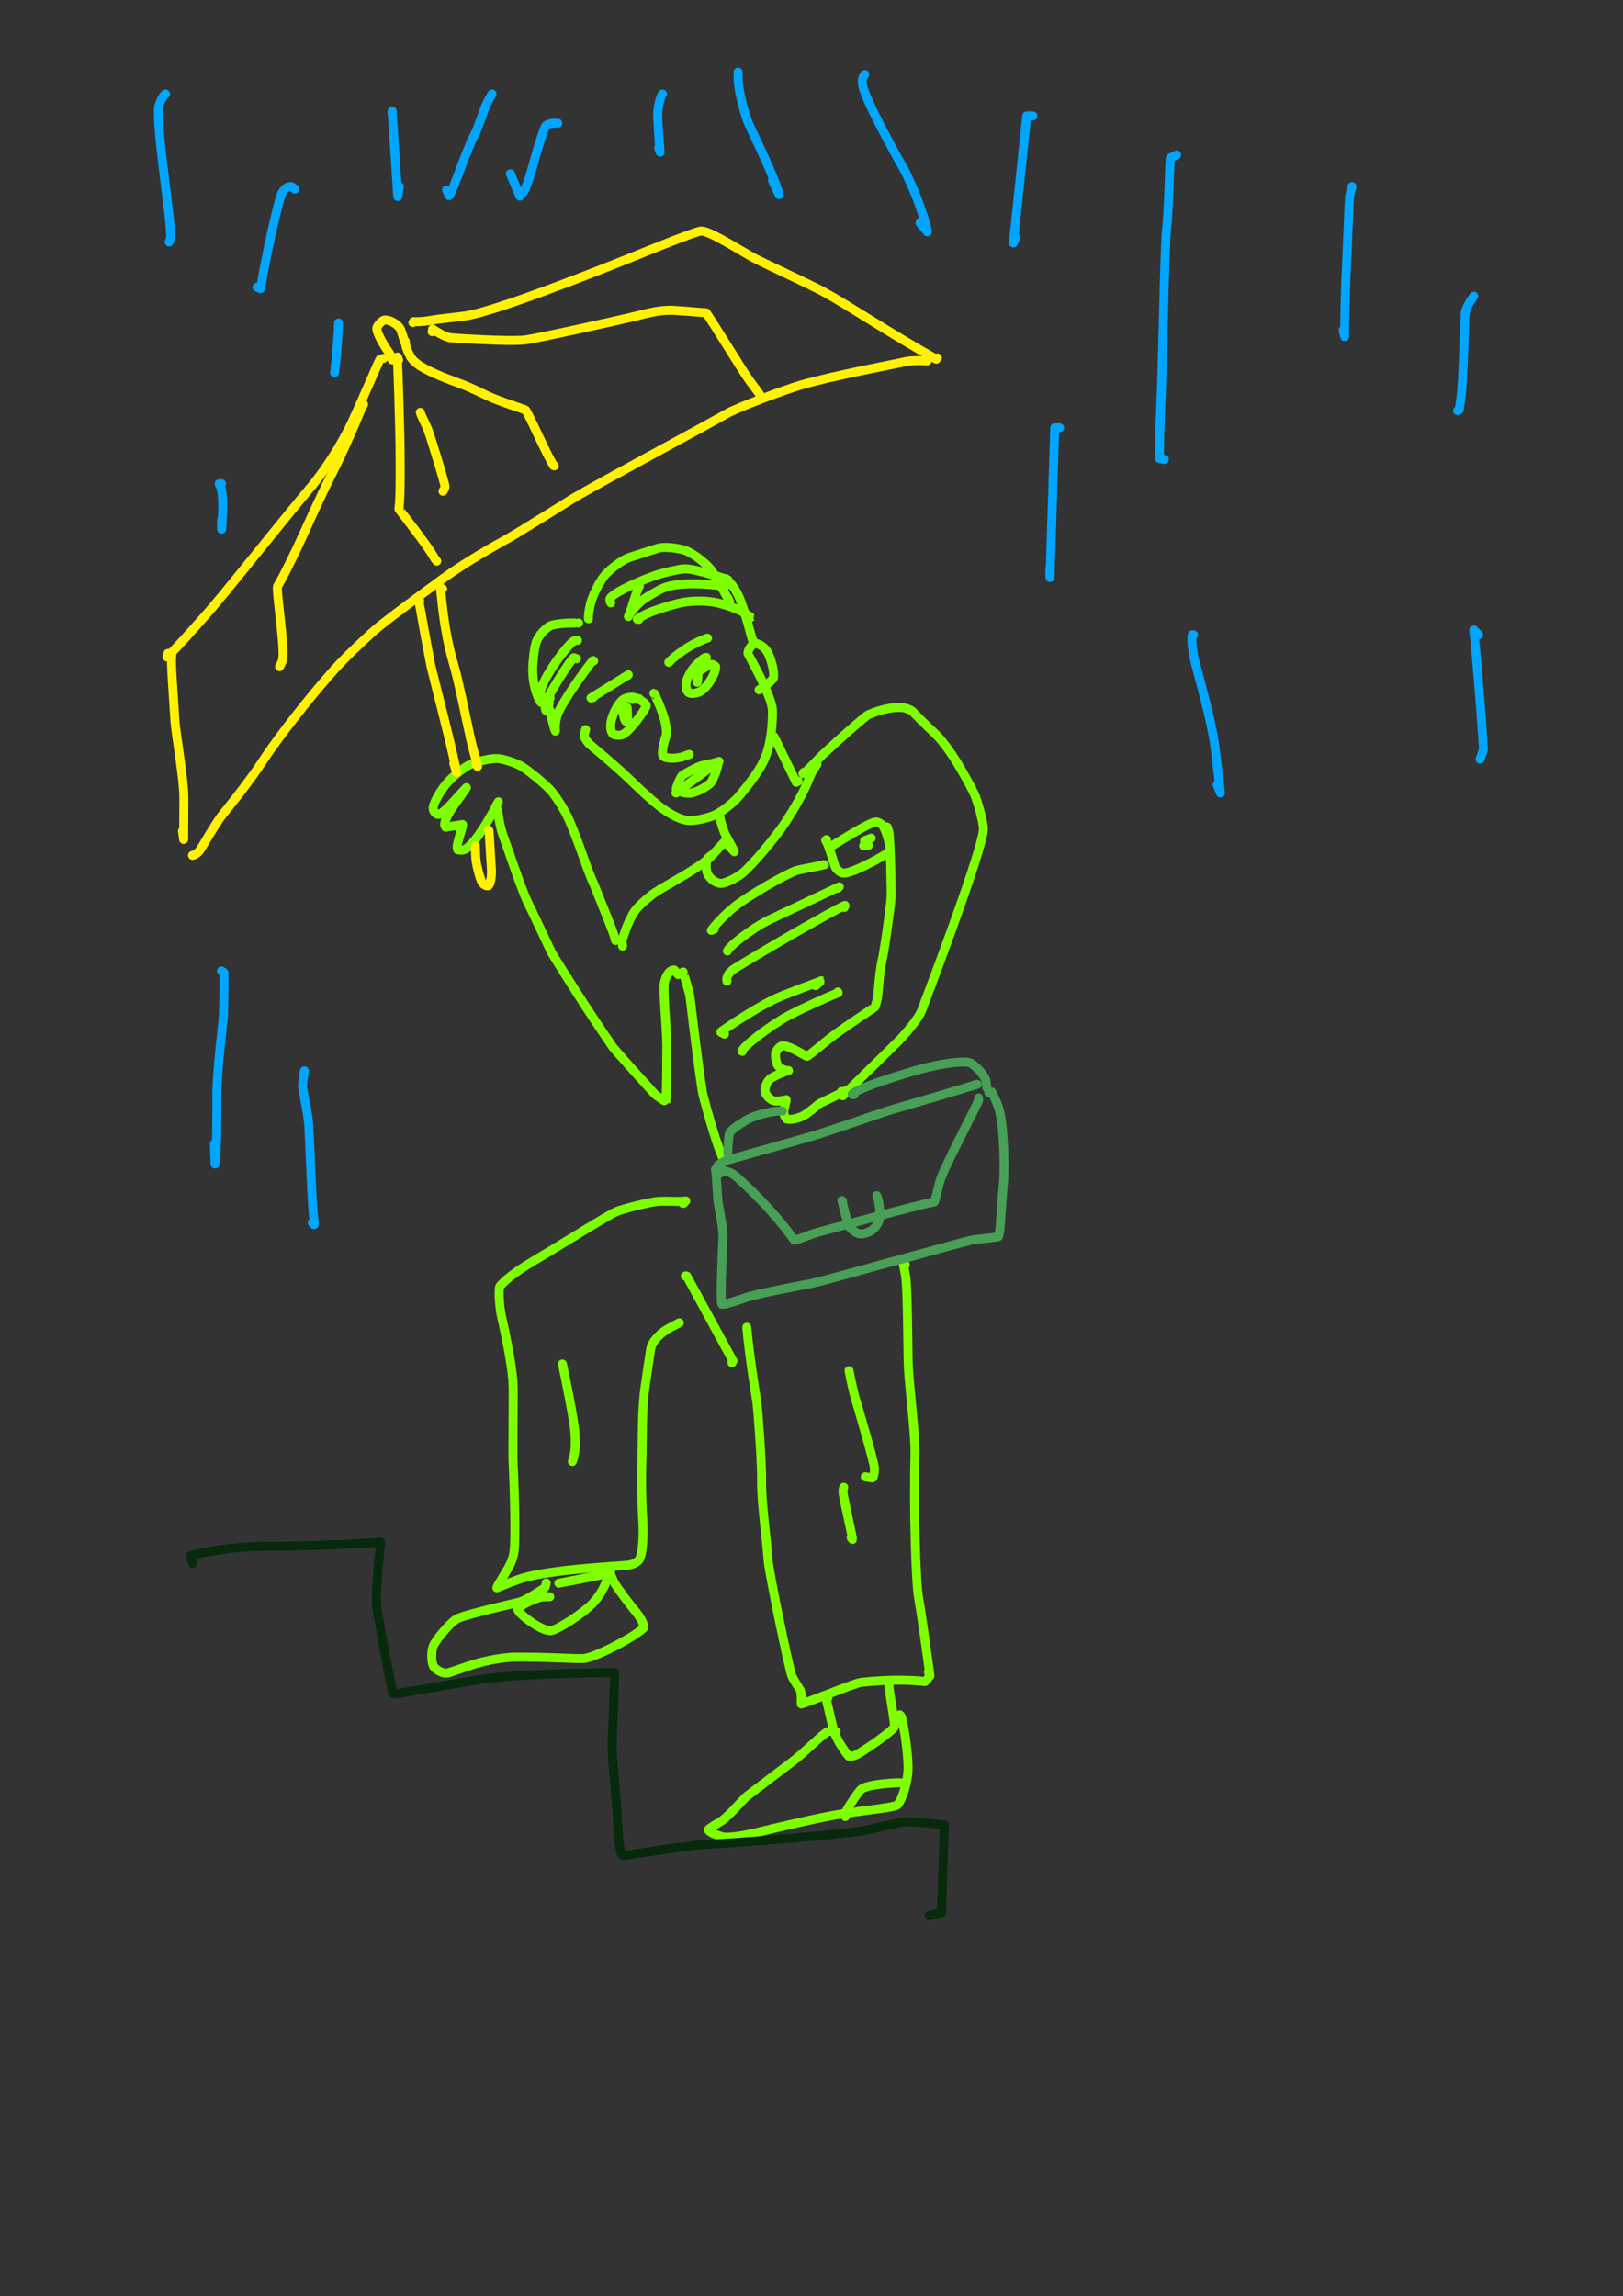 <?xml version="1.0" encoding="UTF-8" standalone="no"?>
<!DOCTYPE svg PUBLIC "-//W3C//DTD SVG 1.1//EN" "http://www.w3.org/Graphics/SVG/1.1/DTD/svg11.dtd">
<svg width="64.20" height="90.84" viewBox="0.00 0.00 535.00 757.00" xmlns="http://www.w3.org/2000/svg" xmlns:xlink="http://www.w3.org/1999/xlink">
<rect x="0.00" y="0.00" width="535.00" height="757.00" fill="#333333" stroke="none"/>
<g stroke-linecap="round" id="30">
<path d="M190.58,205.42 C190.58,205.42 190.75,205.39 190.75,205.39 C190.76,205.39 185.42,205.21 181.93,206.10 C180.38,206.51 177.59,209.18 176.70,211.86 C176.10,213.72 175.61,218.45 175.59,220.55 C175.58,226.21 177.40,230.55 178.30,231.55 C178.30,231.55 180.35,230.72 180.35,230.72" fill="none" stroke="rgb(126, 255, 0)" stroke-width="2.96" stroke-opacity="1.00" stroke-linejoin="round"/>
<path d="M190.36,211.11 C189.85,211.05 189.37,211.13 188.93,211.45 C187.77,212.31 184.82,215.84 182.52,219.30 C179.92,223.26 178.15,226.73 178.15,228.36 C178.17,229.13 178.61,229.80 179.23,230.28 C179.23,230.28 181.33,230.12 181.33,230.12" fill="none" stroke="rgb(126, 255, 0)" stroke-width="2.96" stroke-opacity="1.00" stroke-linejoin="round"/>
<path d="M190.05,217.17 C190.05,217.17 189.16,216.83 189.16,216.83 C188.47,216.89 180.82,228.86 179.84,231.72 C179.59,232.47 179.63,233.14 179.91,234.23 C179.91,234.23 181.39,234.41 181.39,234.41" fill="none" stroke="rgb(126, 255, 0)" stroke-width="2.96" stroke-opacity="1.00" stroke-linejoin="round"/>
<path d="M195.68,217.93 C195.68,217.93 195.66,217.84 195.66,217.84 C195.66,217.84 195.56,217.77 195.56,217.77 C195.56,217.77 195.37,217.81 195.37,217.81 C195.21,217.93 187.65,227.83 184.35,234.19 C182.71,237.38 183.02,240.82 183.08,241.03 C182.43,239.60 180.81,232.86 180.82,232.70 C180.83,232.57 180.90,232.29 181.04,231.88" fill="none" stroke="rgb(126, 255, 0)" stroke-width="2.96" stroke-opacity="1.00" stroke-linejoin="round"/>
<path d="M193.98,204.00 C193.86,203.52 194.07,201.35 194.64,199.09 C195.42,196.08 197.74,191.44 199.62,189.36 C201.62,187.22 205.18,184.61 207.17,183.87 C207.55,183.73 216.63,180.80 217.16,180.67 C219.54,180.10 224.19,180.83 226.07,181.53 C228.58,182.49 232.57,185.60 234.19,187.63 C235.55,189.38 238.00,193.63 240.51,198.46 C240.51,198.46 239.97,197.14 239.97,197.14" fill="none" stroke="rgb(126, 255, 0)" stroke-width="2.96" stroke-opacity="1.00" stroke-linejoin="round"/>
<path d="M201.34,198.75 C201.04,198.09 200.93,197.69 201.08,197.36 C202.08,195.31 211.68,191.17 216.14,189.66 C218.76,188.79 223.47,187.68 225.52,187.53 C229.31,187.33 241.26,191.55 241.25,191.58 C241.25,191.58 241.00,191.64 241.00,191.64" fill="none" stroke="rgb(126, 255, 0)" stroke-width="2.96" stroke-opacity="1.00" stroke-linejoin="round"/>
<path d="M210.76,193.24 C210.16,193.63 207.94,201.36 207.59,202.24 C207.53,202.40 207.37,202.75 207.13,203.26 C207.21,202.66 209.41,199.77 211.62,197.98 C213.04,196.84 216.96,194.55 218.99,193.74 C223.18,192.12 231.39,192.12 238.97,193.30 C238.97,193.30 238.67,193.09 238.67,193.09" fill="none" stroke="rgb(126, 255, 0)" stroke-width="2.96" stroke-opacity="1.00" stroke-linejoin="round"/>
<path d="M210.60,204.21 C210.60,204.21 210.06,204.14 210.06,204.14 C210.52,203.68 212.92,202.32 215.63,201.35 C218.64,200.30 221.37,199.47 223.95,198.83 C227.27,198.06 232.65,197.81 236.85,198.84 C240.64,199.83 244.17,201.10 246.30,202.66 C246.66,202.93 247.49,203.55 247.47,203.58 C247.47,203.58 247.26,203.23 247.26,203.23" fill="none" stroke="rgb(126, 255, 0)" stroke-width="2.96" stroke-opacity="1.00" stroke-linejoin="round"/>
<path d="M239.95,191.15 C239.95,191.15 239.35,190.84 239.35,190.84 C239.35,190.84 239.33,190.75 239.33,190.75 C240.78,191.99 242.61,194.42 243.70,197.00 C245.77,201.98 247.99,211.18 248.30,212.03 C248.30,212.03 248.20,211.11 248.20,211.11" fill="none" stroke="rgb(126, 255, 0)" stroke-width="2.96" stroke-opacity="1.00" stroke-linejoin="round"/>
<path d="M193.03,240.53 C192.68,241.70 192.53,242.48 192.65,242.91 C192.81,243.46 193.62,244.68 194.22,245.25 C194.49,245.50 202.65,252.20 207.90,257.28 C211.82,261.06 214.27,263.32 217.21,265.68 C220.34,268.16 223.84,270.02 226.28,270.43 C228.70,270.80 233.04,269.80 235.56,268.72 C238.13,267.56 241.99,264.48 243.99,262.02 C249.56,255.16 251.98,251.64 253.34,246.35 C254.22,242.81 254.69,238.38 254.63,234.23 C254.52,229.46 246.64,215.81 246.57,215.53 C246.38,214.46 247.71,212.59 248.61,212.22 C249.62,211.85 251.69,213.01 252.83,214.72 C254.07,216.67 255.40,221.63 254.94,223.46 C254.77,224.00 253.48,225.18 252.46,225.92 C252.13,226.14 251.39,226.65 250.23,227.43" fill="none" stroke="rgb(126, 255, 0)" stroke-width="2.96" stroke-opacity="1.00" stroke-linejoin="round"/>
<path d="M220.45,218.36 C222.17,216.51 225.41,214.10 228.65,212.35 C230.78,211.22 232.97,210.42 233.22,210.38 C233.22,210.38 232.96,210.43 232.96,210.43" fill="none" stroke="rgb(126, 255, 0)" stroke-width="2.96" stroke-opacity="1.00" stroke-linejoin="round"/>
<path d="M195.56,229.94 C195.56,229.94 194.80,230.10 194.80,230.10 C194.80,230.10 207.12,222.46 207.12,222.46 C207.12,222.46 206.86,222.71 206.86,222.71" fill="none" stroke="rgb(126, 255, 0)" stroke-width="2.96" stroke-opacity="1.00" stroke-linejoin="round"/>
<path d="M210.62,230.30 C210.62,230.30 210.15,230.40 210.15,230.40 C210.12,230.39 209.54,230.06 209.25,229.98 C207.74,229.58 205.86,230.10 204.92,231.02 C203.77,232.18 202.13,234.92 201.53,237.41 C201.04,239.58 201.35,241.38 202.08,242.00 C202.65,242.44 204.46,242.52 205.29,242.15 C207.81,240.96 213.24,233.19 213.06,232.57 C212.72,231.71 210.54,230.37 210.27,230.38 C210.08,230.39 209.47,230.45 208.43,230.58" fill="none" stroke="rgb(126, 255, 0)" stroke-width="2.96" stroke-opacity="1.00" stroke-linejoin="round"/>
<path d="M206.12,233.19 C206.12,233.19 205.42,233.21 205.42,233.21 C205.16,233.81 205.63,236.98 206.13,237.63 C206.33,237.88 206.71,238.06 206.95,238.10 C206.95,238.10 206.73,233.32 206.73,233.32 C206.64,233.22 206.34,235.91 206.42,236.21 C206.47,236.42 206.67,236.97 207.01,237.87" fill="none" stroke="rgb(126, 255, 0)" stroke-width="2.96" stroke-opacity="1.00" stroke-linejoin="round"/>
<path d="M232.83,216.81 C232.83,216.81 232.81,216.73 232.81,216.73 C232.42,216.62 231.26,217.41 228.94,219.80 C227.96,220.84 226.56,223.35 226.20,224.92 C225.91,226.27 226.34,227.87 227.04,228.35 C227.81,228.84 229.91,228.60 231.15,227.77 C234.05,225.74 236.16,221.01 235.89,219.73 C235.37,219.24 234.75,218.93 234.21,219.02 C233.90,219.08 232.11,220.20 231.04,220.89" fill="none" stroke="rgb(126, 255, 0)" stroke-width="2.96" stroke-opacity="1.00" stroke-linejoin="round"/>
<path d="M230.09,220.56 C230.10,222.30 230.08,223.28 229.99,223.92 C229.93,224.26 229.88,224.59 229.83,224.93" fill="none" stroke="rgb(126, 255, 0)" stroke-width="2.96" stroke-opacity="1.00" stroke-linejoin="round"/>
<path d="M215.55,228.56 C215.55,228.56 215.63,228.54 215.63,228.54 C215.69,228.55 217.52,232.50 218.57,235.62 C219.65,238.92 219.83,241.42 219.57,242.47 C219.01,244.24 218.08,247.56 218.44,248.94 C218.80,250.17 222.99,250.38 226.07,249.11 C226.28,249.03 226.66,248.89 227.19,248.72" fill="none" stroke="rgb(126, 255, 0)" stroke-width="2.96" stroke-opacity="1.00" stroke-linejoin="round"/>
<path d="M222.98,261.38 C222.98,261.38 222.81,261.41 222.81,261.41 C222.81,261.41 236.51,251.25 236.51,251.25 C236.51,251.25 236.29,251.30 236.29,251.30" fill="none" stroke="rgb(126, 255, 0)" stroke-width="2.96" stroke-opacity="1.00" stroke-linejoin="round"/>
<path d="M223.24,260.09 C223.24,260.09 222.90,260.13 222.90,260.13 C223.05,259.25 224.08,256.65 224.81,255.73 C225.08,255.41 229.64,252.86 231.33,252.39 C233.49,251.98 236.08,251.43 237.02,251.02 C236.81,251.35 236.69,251.68 236.61,252.21 C236.36,253.76 235.08,257.15 234.21,258.16 C233.30,259.12 229.59,261.46 227.07,261.52 C226.66,261.53 226.00,261.45 225.08,261.29" fill="none" stroke="rgb(126, 255, 0)" stroke-width="2.96" stroke-opacity="1.00" stroke-linejoin="round"/>
<path d="M237.17,268.45 C237.17,268.45 237.15,268.36 237.15,268.36 C236.96,268.38 237.96,272.61 238.99,274.91 C239.38,275.79 241.53,279.45 242.04,280.77 C242.04,280.77 239.32,277.87 239.32,277.87" fill="none" stroke="rgb(126, 255, 0)" stroke-width="2.96" stroke-opacity="1.00" stroke-linejoin="round"/>
<path d="M239.32,277.87 C239.07,277.80 238.92,277.76 238.86,277.74 C238.80,277.72 238.74,277.69 238.70,277.65 C238.45,277.90 235.79,280.78 234.61,282.10 C231.00,285.97 219.22,291.97 215.80,294.33 C213.45,295.97 210.47,298.66 209.28,300.30 C206.84,303.77 205.07,310.01 205.06,310.24 C205.06,310.47 205.11,311.03 205.22,311.89" fill="none" stroke="rgb(126, 255, 0)" stroke-width="2.96" stroke-opacity="1.00" stroke-linejoin="round"/>
<path d="M202.89,310.04 C202.93,308.89 197.59,296.22 195.75,291.43 C193.38,286.46 191.72,280.10 187.82,270.83 C186.28,267.21 183.32,262.54 181.38,260.40 C179.27,258.12 173.93,253.80 171.85,252.60 C169.81,251.45 165.91,250.19 163.96,250.08 C162.02,249.99 157.33,250.92 154.97,252.05 C152.45,253.29 149.19,255.97 147.20,258.31 C145.24,260.65 143.06,264.23 142.79,266.26 C142.67,267.34 143.73,268.74 144.79,268.45 C146.75,267.85 152.59,260.64 153.76,259.65 C153.63,259.97 150.90,263.73 149.58,265.57 C145.84,271.01 146.51,272.23 146.91,272.69 C146.91,272.69 152.49,271.83 152.49,271.83 C152.67,272.39 150.71,277.52 150.68,279.12 C150.67,279.40 150.74,279.75 150.89,280.15 C152.23,280.40 153.01,280.30 153.87,279.64 C157.12,277.10 160.45,271.61 164.29,264.33 C164.29,264.33 163.43,265.80 163.43,265.80" fill="none" stroke="rgb(126, 255, 0)" stroke-width="2.96" stroke-opacity="1.00" stroke-linejoin="round"/>
<path d="M164.05,267.08 C164.64,271.97 165.45,274.59 166.52,277.36 C167.28,279.39 171.78,292.91 173.83,297.21 C177.03,303.69 181.19,312.91 182.13,314.59 C194.05,333.74 199.18,341.01 201.99,345.16 C202.88,346.36 213.65,358.32 215.62,360.46 C216.60,361.51 219.46,363.16 219.47,363.14 C219.76,361.95 219.81,345.00 219.81,344.97 C219.85,339.79 218.42,326.41 219.06,323.70 C220.02,319.88 222.08,319.53 222.36,319.84 C222.49,319.99 222.88,320.47 223.54,321.27" fill="none" stroke="rgb(126, 255, 0)" stroke-width="2.96" stroke-opacity="1.00" stroke-linejoin="round"/>
<path d="M255.20,243.03 C255.20,243.03 255.17,242.88 255.17,242.88 C255.17,242.88 262.47,257.91 262.47,257.91 C262.47,257.91 263.11,257.53 263.11,257.53" fill="none" stroke="rgb(126, 255, 0)" stroke-width="2.96" stroke-opacity="1.00" stroke-linejoin="round"/>
<path d="M269.29,252.05 C269.26,252.13 267.55,254.51 267.16,255.54 C264.93,261.51 261.51,267.00 259.22,270.61 C256.00,275.58 248.64,284.48 244.80,287.80 C243.15,289.21 239.42,291.06 237.92,291.22 C236.22,291.35 234.03,289.86 233.22,288.04 C232.47,286.28 232.76,283.35 233.51,282.74 C233.66,282.62 234.16,282.24 235.00,281.62" fill="none" stroke="rgb(126, 255, 0)" stroke-width="2.96" stroke-opacity="1.00" stroke-linejoin="round"/>
<path d="M264.95,254.58 C264.95,254.58 264.67,255.05 264.67,255.05 C265.41,254.86 269.22,250.66 271.15,248.83 C276.80,243.50 285.26,236.08 286.15,235.66 C290.44,233.76 295.08,232.92 297.76,233.30 C298.43,233.42 300.15,233.94 300.63,234.40 C301.42,235.17 306.08,239.92 307.83,241.48 C310.16,243.65 312.66,246.91 315.28,251.10 C317.32,254.40 320.75,260.52 321.62,262.84 C322.60,265.51 324.06,270.82 324.17,273.11 C324.38,279.36 303.94,332.74 303.81,333.11 C302.75,336.05 297.45,341.91 296.39,342.97 C295.87,343.48 278.29,360.78 277.82,361.23 C277.82,361.23 277.34,359.83 277.34,359.83" fill="none" stroke="rgb(126, 255, 0)" stroke-width="2.96" stroke-opacity="1.00" stroke-linejoin="round"/>
<path d="M292.53,272.75 C292.53,272.75 292.30,272.59 292.30,272.59 C292.54,272.98 292.83,273.58 292.97,274.15 C293.48,276.33 293.86,293.90 293.73,295.88 C293.45,299.79 291.49,313.72 290.75,316.67 C289.86,320.29 289.53,327.56 289.21,329.15 C289.14,329.47 288.56,331.65 288.51,331.85 C288.41,332.12 277.58,339.04 272.95,342.76 C271.01,344.37 266.79,347.85 266.08,348.22 C265.71,348.40 259.60,344.08 257.52,344.87 C256.81,345.17 255.81,346.44 255.66,347.23 C255.50,348.18 255.83,350.51 256.44,351.32 C257.07,352.11 258.48,352.97 259.92,352.93 C258.58,353.29 254.76,354.83 253.70,355.82 C252.50,357.00 251.93,359.16 252.29,360.25 C252.71,361.40 254.29,362.89 255.40,362.97 C256.46,363.03 257.74,362.86 259.15,362.52 C259.23,362.93 258.30,365.58 258.37,366.84 C258.42,367.62 258.76,368.30 259.28,368.89 C260.63,369.36 263.86,368.52 265.47,367.44 C268.19,365.56 269.88,363.95 269.90,363.94 C270.12,363.83 278.47,359.77 279.15,359.43 C279.38,359.32 279.68,359.19 280.06,359.07" fill="none" stroke="rgb(126, 255, 0)" stroke-width="2.96" stroke-opacity="1.00" stroke-linejoin="round"/>
<path d="M224.91,321.10 C224.91,321.10 225.18,320.43 225.18,320.43 C225.18,320.38 227.09,326.54 227.47,328.79 C228.60,338.39 231.11,358.59 231.79,361.21 C233.31,366.93 235.60,375.14 237.66,380.34 C237.78,380.67 238.00,381.17 238.31,381.86" fill="none" stroke="rgb(126, 255, 0)" stroke-width="2.96" stroke-opacity="1.00" stroke-linejoin="round"/>
<path d="M235.41,306.30 C235.41,306.30 234.48,306.70 234.48,306.70 C236.24,304.28 239.88,300.60 243.00,298.24 C247.26,295.04 258.83,288.23 262.56,286.98 C263.91,286.54 270.86,285.40 271.55,285.04 C271.55,285.04 271.73,285.09 271.73,285.09" fill="none" stroke="rgb(126, 255, 0)" stroke-width="2.96" stroke-opacity="1.00" stroke-linejoin="round"/>
<path d="M239.77,313.50 C240.43,311.85 247.88,306.07 253.18,303.43 C255.40,302.33 271.30,294.91 276.65,292.34 C276.65,292.34 276.18,292.81 276.18,292.81" fill="none" stroke="rgb(126, 255, 0)" stroke-width="2.96" stroke-opacity="1.00" stroke-linejoin="round"/>
<path d="M239.63,323.49 C239.39,322.50 239.79,321.01 241.72,319.58 C242.64,318.91 258.27,309.62 261.42,307.87 C266.93,304.74 277.82,298.54 278.54,298.49 C278.54,298.49 278.32,299.14 278.32,299.14" fill="none" stroke="rgb(126, 255, 0)" stroke-width="2.96" stroke-opacity="1.00" stroke-linejoin="round"/>
<path d="M238.83,340.92 C238.83,340.92 237.58,340.27 237.58,340.27 C237.53,340.06 249.17,332.20 255.64,329.22 C259.87,327.29 270.86,323.40 270.76,323.32 C270.76,323.32 268.85,324.93 268.85,324.93" fill="none" stroke="rgb(126, 255, 0)" stroke-width="2.96" stroke-opacity="1.00" stroke-linejoin="round"/>
<path d="M244.70,346.59 C244.70,346.59 244.58,346.51 244.58,346.51 C244.98,344.92 254.12,337.91 259.75,334.92 C264.88,332.21 272.57,328.78 276.27,327.29 C276.27,327.29 276.18,327.03 276.18,327.03" fill="none" stroke="rgb(126, 255, 0)" stroke-width="2.96" stroke-opacity="1.00" stroke-linejoin="round"/>
<path d="M272.46,276.77 C272.46,276.77 272.16,276.99 272.16,276.99 C273.27,278.56 275.08,285.44 275.38,285.91 C276.10,286.98 277.05,287.70 277.96,287.82 C280.92,288.05 292.01,281.92 293.09,280.80 C293.85,279.93 292.41,274.53 291.15,272.38 C290.74,271.71 289.53,270.99 288.86,270.97 C286.38,271.02 275.49,278.22 273.29,279.41 C273.29,279.41 273.97,278.77 273.97,278.77" fill="none" stroke="rgb(126, 255, 0)" stroke-width="2.96" stroke-opacity="1.00" stroke-linejoin="round"/>
<path d="M287.19,276.31 C287.19,276.31 284.97,277.16 284.97,277.16 C284.97,277.16 286.25,278.70 286.25,278.70 C286.25,278.70 284.66,278.81 284.66,278.81 C284.66,278.81 285.85,278.37 285.85,278.37" fill="none" stroke="rgb(126, 255, 0)" stroke-width="2.96" stroke-opacity="1.00" stroke-linejoin="round"/>
<path d="M225.40,396.65 C225.40,396.65 225.12,396.70 225.12,396.70 C225.12,396.70 226.07,395.92 226.07,395.92 C224.54,396.25 219.39,395.86 217.02,396.06 C213.38,396.38 204.93,398.69 203.32,399.37 C200.06,400.76 187.39,408.90 176.35,415.41 C172.20,417.89 167.37,421.00 164.82,423.99 C164.18,424.81 164.69,431.10 165.23,433.56 C167.44,443.42 169.04,451.85 169.16,457.38 C169.22,460.10 168.99,479.35 169.13,482.11 C169.21,483.63 169.87,496.94 169.67,507.75 C169.57,512.49 169.20,514.25 166.72,518.31 C164.13,522.56 163.79,523.22 163.78,523.45 C164.21,523.29 168.60,521.44 171.74,520.41 C181.28,517.32 204.51,516.31 207.28,515.93 C209.33,515.63 210.47,514.65 210.87,513.85 C211.89,511.67 212.11,506.17 211.93,502.15 C211.80,499.64 211.22,491.51 211.64,479.39 C211.78,474.48 211.52,464.67 212.68,456.90 C212.98,454.92 214.35,445.39 214.52,444.53 C215.04,442.02 217.96,439.23 220.68,437.80 C221.77,437.23 222.86,436.66 223.94,436.08" fill="none" stroke="rgb(126, 255, 0)" stroke-width="2.96" stroke-opacity="1.00" stroke-linejoin="round"/>
<path d="M226.18,420.61 C226.18,420.61 225.90,420.66 225.90,420.66 C225.90,420.66 226.39,420.69 226.39,420.69 C226.39,420.69 241.62,448.68 241.62,448.68 C241.62,448.68 241.27,449.24 241.27,449.24" fill="none" stroke="rgb(126, 255, 0)" stroke-width="2.96" stroke-opacity="1.00" stroke-linejoin="round"/>
<path d="M246.15,437.57 C247.20,448.78 249.42,461.58 249.54,462.62 C249.88,465.62 251.15,482.11 251.05,488.05 C250.94,494.82 252.37,504.24 253.21,514.50 C253.50,518.36 260.00,549.86 261.02,552.49 C261.52,553.75 263.76,557.07 263.79,557.16 C264.26,558.23 264.10,561.67 264.09,561.73 C266.61,561.16 281.54,554.91 283.91,554.61 C293.64,553.55 300.98,553.87 304.88,554.36 C304.88,554.36 305.85,553.39 305.85,553.39" fill="none" stroke="rgb(126, 255, 0)" stroke-width="2.96" stroke-opacity="1.00" stroke-linejoin="round"/>
<path d="M298.42,417.00 C298.42,417.00 297.73,416.54 297.73,416.54 C297.92,417.51 298.46,420.24 298.55,420.90 C299.20,425.36 299.27,446.31 299.37,449.51 C299.57,455.82 301.74,472.68 301.61,479.19 C301.14,496.90 301.84,521.64 302.83,526.90 C303.66,531.31 306.24,550.10 306.56,552.45 C306.56,552.45 306.03,551.28 306.03,551.28" fill="none" stroke="rgb(126, 255, 0)" stroke-width="2.96" stroke-opacity="1.00" stroke-linejoin="round"/>
<path d="M278.12,490.31 C277.86,490.89 277.79,491.53 277.98,492.67 C278.77,497.22 281.15,507.22 281.03,507.50 C281.03,507.50 280.58,506.95 280.58,506.95" fill="none" stroke="rgb(126, 255, 0)" stroke-width="2.96" stroke-opacity="1.00" stroke-linejoin="round"/>
<path d="M279.88,451.86 C280.50,455.13 281.28,458.82 281.97,461.08 C282.18,461.74 288.26,482.20 288.27,484.13 C288.27,485.77 287.90,487.19 287.56,487.25 C287.56,487.25 285.23,486.86 285.23,486.86" fill="none" stroke="rgb(126, 255, 0)" stroke-width="2.96" stroke-opacity="1.00" stroke-linejoin="round"/>
<path d="M185.39,449.67 C186.61,455.25 188.99,467.14 189.47,471.70 C189.68,473.94 189.70,477.39 189.41,479.04 C189.31,479.59 189.06,480.52 188.67,481.82" fill="none" stroke="rgb(126, 255, 0)" stroke-width="2.96" stroke-opacity="1.00" stroke-linejoin="round"/>
<path d="M180.05,521.85 C179.90,522.59 179.77,523.32 179.42,523.55 C178.27,524.28 173.64,527.39 171.57,528.05 C169.91,528.56 152.81,532.30 150.41,533.79 C147.96,535.36 143.41,540.96 142.78,542.71 C141.97,545.06 142.30,548.40 142.96,549.42 C143.81,550.66 146.21,551.83 147.45,551.54 C149.47,551.04 153.69,549.38 157.05,548.41 C161.40,547.17 166.28,546.37 169.85,546.31 C180.13,546.19 190.91,547.01 192.69,546.73 C196.81,546.05 208.16,540.23 212.04,536.81 C212.69,536.19 211.44,533.49 209.18,530.84 C207.95,529.40 203.72,523.87 202.59,521.94 C202.53,521.85 200.26,516.77 200.22,516.83 C200.22,516.83 199.61,518.35 199.61,518.35" fill="none" stroke="rgb(126, 255, 0)" stroke-width="2.96" stroke-opacity="1.00" stroke-linejoin="round"/>
<path d="M200.24,518.53 C200.33,518.92 200.36,519.33 200.22,520.02 C199.62,522.95 197.27,526.60 195.35,528.59 C191.75,532.24 183.89,537.17 181.73,537.56 C179.55,537.89 174.87,534.85 172.34,532.61 C171.17,531.56 170.78,531.06 170.65,530.51 C171.20,529.29 175.94,527.17 178.06,526.59 C178.70,526.41 179.67,526.37 181.23,526.39" fill="none" stroke="rgb(126, 255, 0)" stroke-width="2.96" stroke-opacity="1.00" stroke-linejoin="round"/>
<path d="M184.52,521.88 C184.52,521.88 184.23,521.93 184.23,521.93 C185.54,521.68 188.73,521.06 190.63,520.69 C197.30,519.40 200.23,518.80 200.82,518.59 C201.07,518.49 201.23,518.35 201.29,518.16" fill="none" stroke="rgb(126, 255, 0)" stroke-width="2.96" stroke-opacity="1.00" stroke-linejoin="round"/>
<path d="M272.86,559.80 C272.86,559.80 272.51,559.57 272.51,559.57 C272.51,559.57 272.24,559.71 272.24,559.71 C273.40,564.38 274.48,569.48 274.88,570.68 C275.62,572.92 277.66,576.46 279.75,578.93 C280.94,579.15 281.92,578.84 284.01,577.49 C290.15,573.62 294.78,569.87 294.86,569.21 C294.95,568.08 293.11,557.03 293.05,556.35 C293.03,556.03 293.01,555.51 292.99,554.78" fill="none" stroke="rgb(126, 255, 0)" stroke-width="2.96" stroke-opacity="1.00" stroke-linejoin="round"/>
<path d="M275.60,570.88 C275.34,570.87 275.15,570.86 275.05,570.84 C274.80,570.80 273.55,570.63 272.94,570.84 C271.50,571.37 265.62,577.21 262.27,579.93 C260.54,581.33 246.29,591.98 245.74,592.55 C243.37,595.03 240.26,598.54 238.02,600.19 C236.09,601.34 233.85,602.71 233.47,603.18 C233.62,603.83 235.17,604.62 237.92,605.47 C239.82,606.02 244.34,605.29 248.91,604.25 C255.81,602.56 266.21,600.07 274.80,598.45 C283.38,596.86 294.38,596.06 295.74,595.06 C297.24,593.86 299.12,587.75 299.31,583.79 C299.52,578.07 297.71,567.43 297.10,565.95 C296.97,565.66 296.79,565.45 296.55,565.32" fill="none" stroke="rgb(126, 255, 0)" stroke-width="2.96" stroke-opacity="1.00" stroke-linejoin="round"/>
<path d="M297.97,587.97 C297.29,587.75 296.71,587.70 295.15,587.77 C290.47,588.01 285.60,588.65 283.91,589.87 C282.84,590.67 279.20,596.51 279.15,596.65 C279.03,597.00 278.96,598.07 278.65,598.86" fill="none" stroke="rgb(126, 255, 0)" stroke-width="2.96" stroke-opacity="1.00" stroke-linejoin="round"/>
<path d="M129.42,118.33 C129.42,118.33 129.24,118.63 129.24,118.63 C129.05,117.74 128.73,116.89 128.20,116.19 C126.14,113.42 124.27,109.68 124.19,108.31 C124.18,107.63 125.52,105.95 126.53,105.56 C127.63,105.16 130.72,106.35 131.94,108.42 C132.28,109.00 133.09,111.75 133.36,112.63" fill="none" stroke="rgb(255, 242, 0)" stroke-width="2.96" stroke-opacity="1.00" stroke-linejoin="round"/>
<path d="M126.40,118.15 C126.40,118.15 125.32,118.37 125.32,118.37 C124.97,118.68 119.94,130.74 116.02,139.21 C112.34,147.08 106.82,155.23 103.38,159.46 C92.34,172.54 73.44,196.57 67.99,202.55 C63.82,207.29 57.67,214.24 55.07,216.59 C55.07,216.59 55.37,215.39 55.37,215.39" fill="none" stroke="rgb(255, 242, 0)" stroke-width="2.96" stroke-opacity="1.00" stroke-linejoin="round"/>
<path d="M56.65,216.12 C56.16,217.68 57.28,230.49 57.67,237.74 C57.94,241.64 60.62,256.97 60.61,262.93 C60.59,266.61 60.55,273.52 60.54,276.74 C60.54,276.74 60.15,274.00 60.15,274.00" fill="none" stroke="rgb(255, 242, 0)" stroke-width="2.96" stroke-opacity="1.00" stroke-linejoin="round"/>
<path d="M136.12,106.33 C136.12,106.33 136.33,106.02 136.33,106.02 C136.26,106.04 138.82,106.24 142.97,105.45 C144.78,105.10 151.47,104.45 153.66,104.11 C163.21,102.59 193.57,90.70 206.54,85.50 C214.22,82.39 228.84,76.47 231.01,76.18 C233.27,75.91 241.10,80.80 248.00,84.77 C250.72,86.33 266.78,93.64 271.53,96.24 C279.77,100.73 293.78,110.14 308.63,118.42 C308.63,118.42 308.98,117.99 308.98,117.99" fill="none" stroke="rgb(255, 242, 0)" stroke-width="2.96" stroke-opacity="1.00" stroke-linejoin="round"/>
<path d="M63.46,281.99 C64.18,281.90 65.21,281.26 66.02,280.11 C66.40,279.58 71.38,270.98 73.19,268.75 C73.59,268.26 81.72,258.39 86.46,251.09 C90.26,245.30 96.50,237.03 103.54,228.49 C111.16,219.40 113.34,217.11 122.74,208.42 C126.10,205.33 138.71,196.11 145.87,190.87 C154.31,184.71 164.43,179.19 166.43,178.09 C171.38,175.38 185.80,166.17 189.23,164.12 C197.99,158.92 226.32,143.79 239.97,136.15 C244.17,133.94 258.38,128.60 263.96,126.94 C275.68,123.58 293.57,120.36 298.60,119.19 C300.45,118.76 304.40,118.88 305.65,118.96" fill="none" stroke="rgb(255, 242, 0)" stroke-width="2.96" stroke-opacity="1.00" stroke-linejoin="round"/>
<path d="M119.83,133.37 C119.83,133.37 119.78,133.11 119.78,133.11 C119.44,133.85 114.70,145.65 110.29,154.42 C104.88,165.06 100.07,176.15 98.44,179.58 C93.00,191.07 91.72,192.79 91.48,193.29 C90.98,194.42 93.80,212.64 93.24,217.07 C93.18,217.54 93.07,217.93 92.93,218.24 C92.89,218.34 92.63,218.85 92.15,219.78" fill="none" stroke="rgb(255, 242, 0)" stroke-width="2.96" stroke-opacity="1.00" stroke-linejoin="round"/>
<path d="M131.40,118.72 C131.40,118.72 131.05,117.71 131.05,117.71 C131.05,117.71 130.92,117.74 130.92,117.74 C131.26,121.33 131.69,138.69 131.86,146.26 C131.90,152.39 132.07,164.15 131.49,167.77 C131.47,167.94 140.67,179.38 143.23,184.00 C143.45,184.36 143.70,184.69 143.98,184.99" fill="none" stroke="rgb(255, 242, 0)" stroke-width="2.96" stroke-opacity="1.00" stroke-linejoin="round"/>
<path d="M138.55,135.94 C138.72,136.86 140.70,140.67 141.01,141.49 C141.79,143.53 146.74,159.48 146.69,160.40 C146.66,160.79 146.45,161.31 146.03,161.95" fill="none" stroke="rgb(255, 242, 0)" stroke-width="2.96" stroke-opacity="1.00" stroke-linejoin="round"/>
<path d="M133.63,112.56 C133.49,113.77 134.73,116.94 135.82,118.33 C138.01,121.04 143.23,123.39 152.32,126.71 C154.99,127.72 158.68,129.51 160.79,130.54 C164.62,132.33 171.88,134.59 173.16,135.11 C173.92,135.44 180.23,150.14 182.51,153.50 C182.51,153.50 182.71,153.57 182.71,153.57" fill="none" stroke="rgb(255, 242, 0)" stroke-width="2.96" stroke-opacity="1.00" stroke-linejoin="round"/>
<path d="M142.45,109.34 C142.45,109.34 142.63,108.49 142.63,108.49 C142.96,108.65 146.27,111.13 148.75,111.36 C149.01,111.39 167.86,112.72 173.27,112.04 C176.91,111.57 203.41,105.76 210.71,103.94 C215.88,102.62 219.15,102.01 223.26,102.40 C226.26,102.55 232.37,103.14 232.77,103.11 C234.30,105.14 244.72,122.12 246.53,124.70 C247.72,126.40 249.88,129.19 250.41,130.00 C250.56,130.22 250.61,130.41 250.57,130.55" fill="none" stroke="rgb(255, 242, 0)" stroke-width="2.96" stroke-opacity="1.00" stroke-linejoin="round"/>
<path d="M138.34,198.12 C138.34,198.12 138.21,198.15 138.21,198.15 C138.21,198.15 138.11,198.32 138.11,198.32 C138.32,199.70 141.69,217.90 142.11,219.81 C142.59,222.02 149.53,248.51 150.51,254.68 C150.51,254.68 149.60,251.65 149.60,251.65" fill="none" stroke="rgb(255, 242, 0)" stroke-width="2.96" stroke-opacity="1.00" stroke-linejoin="round"/>
<path d="M145.90,194.09 C145.90,194.09 145.27,194.63 145.27,194.63 C146.30,205.08 147.43,211.85 149.64,219.33 C151.55,225.81 154.74,242.80 156.19,247.87 C156.75,249.82 157.32,252.08 157.42,252.71 C157.42,252.71 157.00,251.99 157.00,251.99" fill="none" stroke="rgb(255, 242, 0)" stroke-width="2.96" stroke-opacity="1.00" stroke-linejoin="round"/>
<path d="M156.70,278.92 C156.72,282.03 156.85,283.80 157.22,285.42 C157.46,286.47 158.36,290.28 159.04,291.09 C159.81,291.96 160.52,292.09 160.95,292.03 C161.63,291.48 162.09,289.17 162.00,286.68 C161.65,281.85 161.28,274.20 161.23,274.01 C161.22,273.98 161.16,273.86 161.05,273.67" fill="none" stroke="rgb(255, 242, 0)" stroke-width="2.96" stroke-opacity="1.00" stroke-linejoin="round"/>
<path d="M445.67,61.51 C445.21,63.27 444.94,64.36 444.86,64.76 C444.76,65.29 443.95,86.57 443.79,88.91 C443.57,92.33 443.20,105.98 443.26,110.94 C443.26,110.94 442.78,108.80 442.78,108.80" fill="none" stroke="rgb(0, 165, 255)" stroke-width="2.96" stroke-opacity="1.00" stroke-linejoin="round"/>
<path d="M485.82,97.65 C484.58,99.25 483.36,101.38 483.01,103.03 C482.74,104.34 482.54,122.94 481.59,131.08 C481.44,132.38 481.16,134.19 481.00,135.08 C481.00,135.08 480.48,135.39 480.48,135.39" fill="none" stroke="rgb(0, 165, 255)" stroke-width="2.96" stroke-opacity="1.00" stroke-linejoin="round"/>
<path d="M487.43,209.28 C487.43,209.28 485.82,207.67 485.82,207.67 C487.64,226.07 489.05,246.68 489.00,246.93 C488.89,247.43 488.53,248.54 487.90,250.28" fill="none" stroke="rgb(0, 165, 255)" stroke-width="2.96" stroke-opacity="1.00" stroke-linejoin="round"/>
<path d="M393.47,209.28 C393.47,209.28 393.07,209.28 393.07,209.28 C392.55,210.28 393.26,215.44 393.80,217.72 C394.58,220.95 399.34,237.15 400.51,246.39 C401.00,250.46 401.90,257.98 402.30,261.43 C402.30,261.43 401.22,258.76 401.22,258.76" fill="none" stroke="rgb(0, 165, 255)" stroke-width="2.96" stroke-opacity="1.00" stroke-linejoin="round"/>
<path d="M387.85,51.07 C387.85,51.07 385.84,52.04 385.84,52.04 C385.48,52.57 385.28,70.19 384.51,76.03 C383.87,80.98 383.33,120.12 382.50,136.98 C382.13,144.89 382.24,150.25 382.24,151.16 C382.24,151.16 383.83,151.46 383.83,151.46" fill="none" stroke="rgb(0, 165, 255)" stroke-width="2.96" stroke-opacity="1.00" stroke-linejoin="round"/>
<path d="M349.30,141.02 C349.30,141.02 347.69,141.02 347.69,141.02 C347.69,141.02 346.11,190.40 346.11,190.40 C346.11,190.40 346.09,187.36 346.09,187.36" fill="none" stroke="rgb(0, 165, 255)" stroke-width="2.96" stroke-opacity="1.00" stroke-linejoin="round"/>
<path d="M340.47,38.22 C340.47,38.22 338.46,38.22 338.46,38.22 C338.46,38.22 334.04,80.09 334.04,80.09 C334.04,80.09 334.84,78.38 334.84,78.38" fill="none" stroke="rgb(0, 165, 255)" stroke-width="2.96" stroke-opacity="1.00" stroke-linejoin="round"/>
<path d="M285.05,24.57 C284.37,25.36 284.07,26.51 284.38,28.21 C285.31,32.99 294.13,49.00 297.87,55.62 C301.34,62.09 305.07,72.33 305.70,76.42 C305.70,76.42 303.26,73.51 303.26,73.51" fill="none" stroke="rgb(0, 165, 255)" stroke-width="2.96" stroke-opacity="1.00" stroke-linejoin="round"/>
<path d="M243.29,23.77 C243.30,23.82 243.30,23.96 243.29,24.17 C243.27,25.89 243.35,27.35 243.63,29.18 C244.16,32.52 245.57,37.98 246.83,40.90 C247.68,42.86 255.81,59.37 256.82,64.17 C256.82,64.17 254.64,59.43 254.64,59.43" fill="none" stroke="rgb(0, 165, 255)" stroke-width="2.96" stroke-opacity="1.00" stroke-linejoin="round"/>
<path d="M218.40,31.00 C217.96,31.16 216.80,34.71 216.79,37.84 C216.80,39.21 217.28,47.49 217.60,50.16 C217.60,50.16 217.13,48.80 217.13,48.80" fill="none" stroke="rgb(0, 165, 255)" stroke-width="2.96" stroke-opacity="1.00" stroke-linejoin="round"/>
<path d="M183.87,40.63 C181.98,40.56 180.63,40.78 179.99,41.44 C179.35,42.12 177.68,47.31 175.99,53.47 C174.21,59.95 172.85,63.80 171.35,64.65 C171.35,64.65 168.25,57.27 168.25,57.27" fill="none" stroke="rgb(0, 165, 255)" stroke-width="2.96" stroke-opacity="1.00" stroke-linejoin="round"/>
<path d="M162.18,31.00 C161.27,32.45 160.60,33.72 159.94,35.33 C159.31,36.86 157.67,42.09 156.40,44.48 C153.53,49.91 149.72,62.16 148.04,64.51 C148.04,64.51 147.23,62.63 147.23,62.63" fill="none" stroke="rgb(0, 165, 255)" stroke-width="2.96" stroke-opacity="1.00" stroke-linejoin="round"/>
<path d="M129.26,37.42 C129.26,37.42 129.26,36.62 129.26,36.62 C129.26,36.62 131.12,64.80 131.12,64.80 C131.12,64.80 131.67,61.51 131.67,61.51" fill="none" stroke="rgb(0, 165, 255)" stroke-width="2.96" stroke-opacity="1.00" stroke-linejoin="round"/>
<path d="M97.14,62.31 C96.78,61.95 96.21,61.51 95.70,61.51 C94.26,61.60 93.04,62.84 92.36,65.21 C88.63,78.76 86.06,94.14 85.89,95.16 C85.89,95.16 84.76,94.68 84.76,94.68" fill="none" stroke="rgb(0, 165, 255)" stroke-width="2.96" stroke-opacity="1.00" stroke-linejoin="round"/>
<path d="M54.57,31.00 C54.22,31.26 53.96,31.53 53.77,31.80 C53.12,32.77 52.31,34.71 52.24,35.68 C51.72,44.75 56.81,74.39 56.18,78.56 C56.13,78.86 55.99,79.27 55.75,79.77" fill="none" stroke="rgb(0, 165, 255)" stroke-width="2.96" stroke-opacity="1.00" stroke-linejoin="round"/>
<path d="M73.04,159.49 C73.04,159.49 72.24,159.49 72.24,159.49 C73.94,161.81 73.45,169.99 73.04,174.48 C73.04,174.48 73.04,171.53 73.04,171.53" fill="none" stroke="rgb(0, 165, 255)" stroke-width="2.96" stroke-opacity="1.00" stroke-linejoin="round"/>
<path d="M111.59,107.29 C111.59,107.29 111.59,106.48 111.59,106.48 C111.62,108.32 111.12,114.54 110.83,117.98 C110.67,119.69 110.44,121.82 110.31,122.85" fill="none" stroke="rgb(0, 165, 255)" stroke-width="2.96" stroke-opacity="1.00" stroke-linejoin="round"/>
<path d="M73.04,320.10 C73.04,320.10 73.85,320.70 73.85,320.70 C73.85,324.18 73.75,333.00 73.67,334.46 C73.49,337.86 71.60,351.73 71.48,360.28 C71.48,367.78 71.50,380.19 70.89,383.71 C70.89,383.71 70.68,377.05 70.68,377.05" fill="none" stroke="rgb(0, 165, 255)" stroke-width="2.96" stroke-opacity="1.00" stroke-linejoin="round"/>
<path d="M100.35,353.03 C100.03,354.75 99.69,357.33 99.75,358.45 C99.80,359.36 101.53,367.12 101.82,371.33 C102.12,375.87 102.81,398.62 103.56,402.59 C103.62,403.02 103.61,403.40 103.53,403.73 C103.53,403.73 102.94,403.08 102.94,403.08" fill="none" stroke="rgb(0, 165, 255)" stroke-width="2.96" stroke-opacity="1.00" stroke-linejoin="round"/>
<path d="M257.91,366.26 C256.90,366.25 256.12,366.27 255.48,366.36 C252.59,366.78 249.05,367.74 246.54,368.96 C245.99,369.24 241.15,372.18 240.57,373.33 C240.10,374.32 239.85,380.06 239.89,380.37 C239.92,380.50 239.99,380.68 240.12,380.90" fill="none" stroke="rgb(71, 160, 85)" stroke-width="2.96" stroke-opacity="1.00" stroke-linejoin="round"/>
<path d="M281.57,360.85 C281.57,360.85 281.00,360.85 281.00,360.85 C281.00,360.85 280.89,360.77 280.89,360.77 C281.87,359.39 289.17,356.71 300.42,353.31 C308.22,350.93 316.56,349.67 319.37,350.28 C320.98,350.67 324.39,354.17 324.94,356.01 C325.08,356.51 325.23,358.06 325.27,358.60" fill="none" stroke="rgb(71, 160, 85)" stroke-width="2.96" stroke-opacity="1.00" stroke-linejoin="round"/>
<path d="M236.74,384.06 C238.37,383.04 239.02,382.66 239.71,382.47 C246.41,380.55 258.36,377.24 266.21,374.99 C273.81,372.77 289.57,367.18 292.50,366.26 C304.41,362.79 319.21,358.39 322.12,357.47 C322.12,357.47 321.66,357.47 321.66,357.47" fill="none" stroke="rgb(71, 160, 85)" stroke-width="2.96" stroke-opacity="1.00" stroke-linejoin="round"/>
<path d="M237.42,386.76 C237.42,386.76 237.75,385.86 237.75,385.86 C239.02,385.83 241.26,386.62 242.53,387.74 C255.00,398.85 261.07,407.91 261.92,408.90 C262.51,408.84 266.87,407.04 269.46,406.28 C281.59,403.03 300.34,397.82 308.02,396.19 C308.43,395.44 309.40,390.32 310.24,388.17 C312.59,382.16 322.90,362.82 322.70,362.38 C322.65,362.30 322.61,362.17 322.57,361.98" fill="none" stroke="rgb(71, 160, 85)" stroke-width="2.96" stroke-opacity="1.00" stroke-linejoin="round"/>
<path d="M277.74,395.99 C277.74,395.99 277.51,395.77 277.51,395.77 C277.92,397.29 279.42,403.53 279.72,404.06 C280.37,405.18 282.11,406.41 283.08,406.71 C284.19,407.01 286.24,406.43 287.54,405.50 C288.79,404.56 290.16,402.48 290.08,400.21 C289.96,397.70 289.52,395.41 289.24,394.68 C289.19,394.54 289.11,394.38 289.00,394.19" fill="none" stroke="rgb(71, 160, 85)" stroke-width="2.96" stroke-opacity="1.00" stroke-linejoin="round"/>
<path d="M235.84,385.63 C235.84,385.63 235.84,385.46 235.84,385.46 C236.21,387.78 236.54,394.87 236.67,396.07 C236.81,397.41 238.30,404.34 238.31,407.23 C237.89,417.55 237.48,428.99 237.94,429.95 C238.62,430.34 244.58,428.20 245.87,427.77 C250.72,426.17 264.42,423.76 267.96,423.01 C271.96,422.15 318.86,409.00 320.67,408.74 C322.87,408.44 328.73,407.91 329.09,407.70 C329.74,407.24 330.01,397.77 330.81,389.58 C331.19,385.26 331.00,370.22 329.05,364.75 C328.61,363.56 327.65,361.45 326.94,359.99 C326.94,359.99 325.94,360.18 325.94,360.18" fill="none" stroke="rgb(71, 160, 85)" stroke-width="2.96" stroke-opacity="1.00" stroke-linejoin="round"/>
<path d="M63.57,515.43 C63.57,515.43 62.61,513.05 62.61,513.05 C67.95,511.20 78.49,509.96 85.06,509.80 C106.98,509.76 122.28,508.66 125.43,508.36 C125.58,508.44 123.61,524.81 124.17,529.65 C124.32,530.82 129.11,558.39 129.74,558.47 C131.04,558.38 149.90,555.06 158.10,553.67 C170.43,551.81 195.53,551.42 202.57,551.44 C202.60,554.21 201.83,572.82 201.79,575.01 C201.69,579.86 203.05,591.26 203.45,598.03 C203.93,607.75 204.37,611.06 205.28,611.69 C207.91,611.48 227.56,608.25 232.51,608.04 C242.43,607.63 279.78,604.59 285.22,603.41 C286.53,603.13 296.28,600.82 297.45,600.64 C299.84,600.28 310.22,601.48 311.29,601.60 C311.29,601.60 310.34,630.58 310.34,630.58 C310.34,630.58 306.26,631.55 306.26,631.55" fill="none" stroke="rgb(7, 41, 12)" stroke-width="2.96" stroke-opacity="1.00" stroke-linejoin="round"/>
</g>
</svg>
